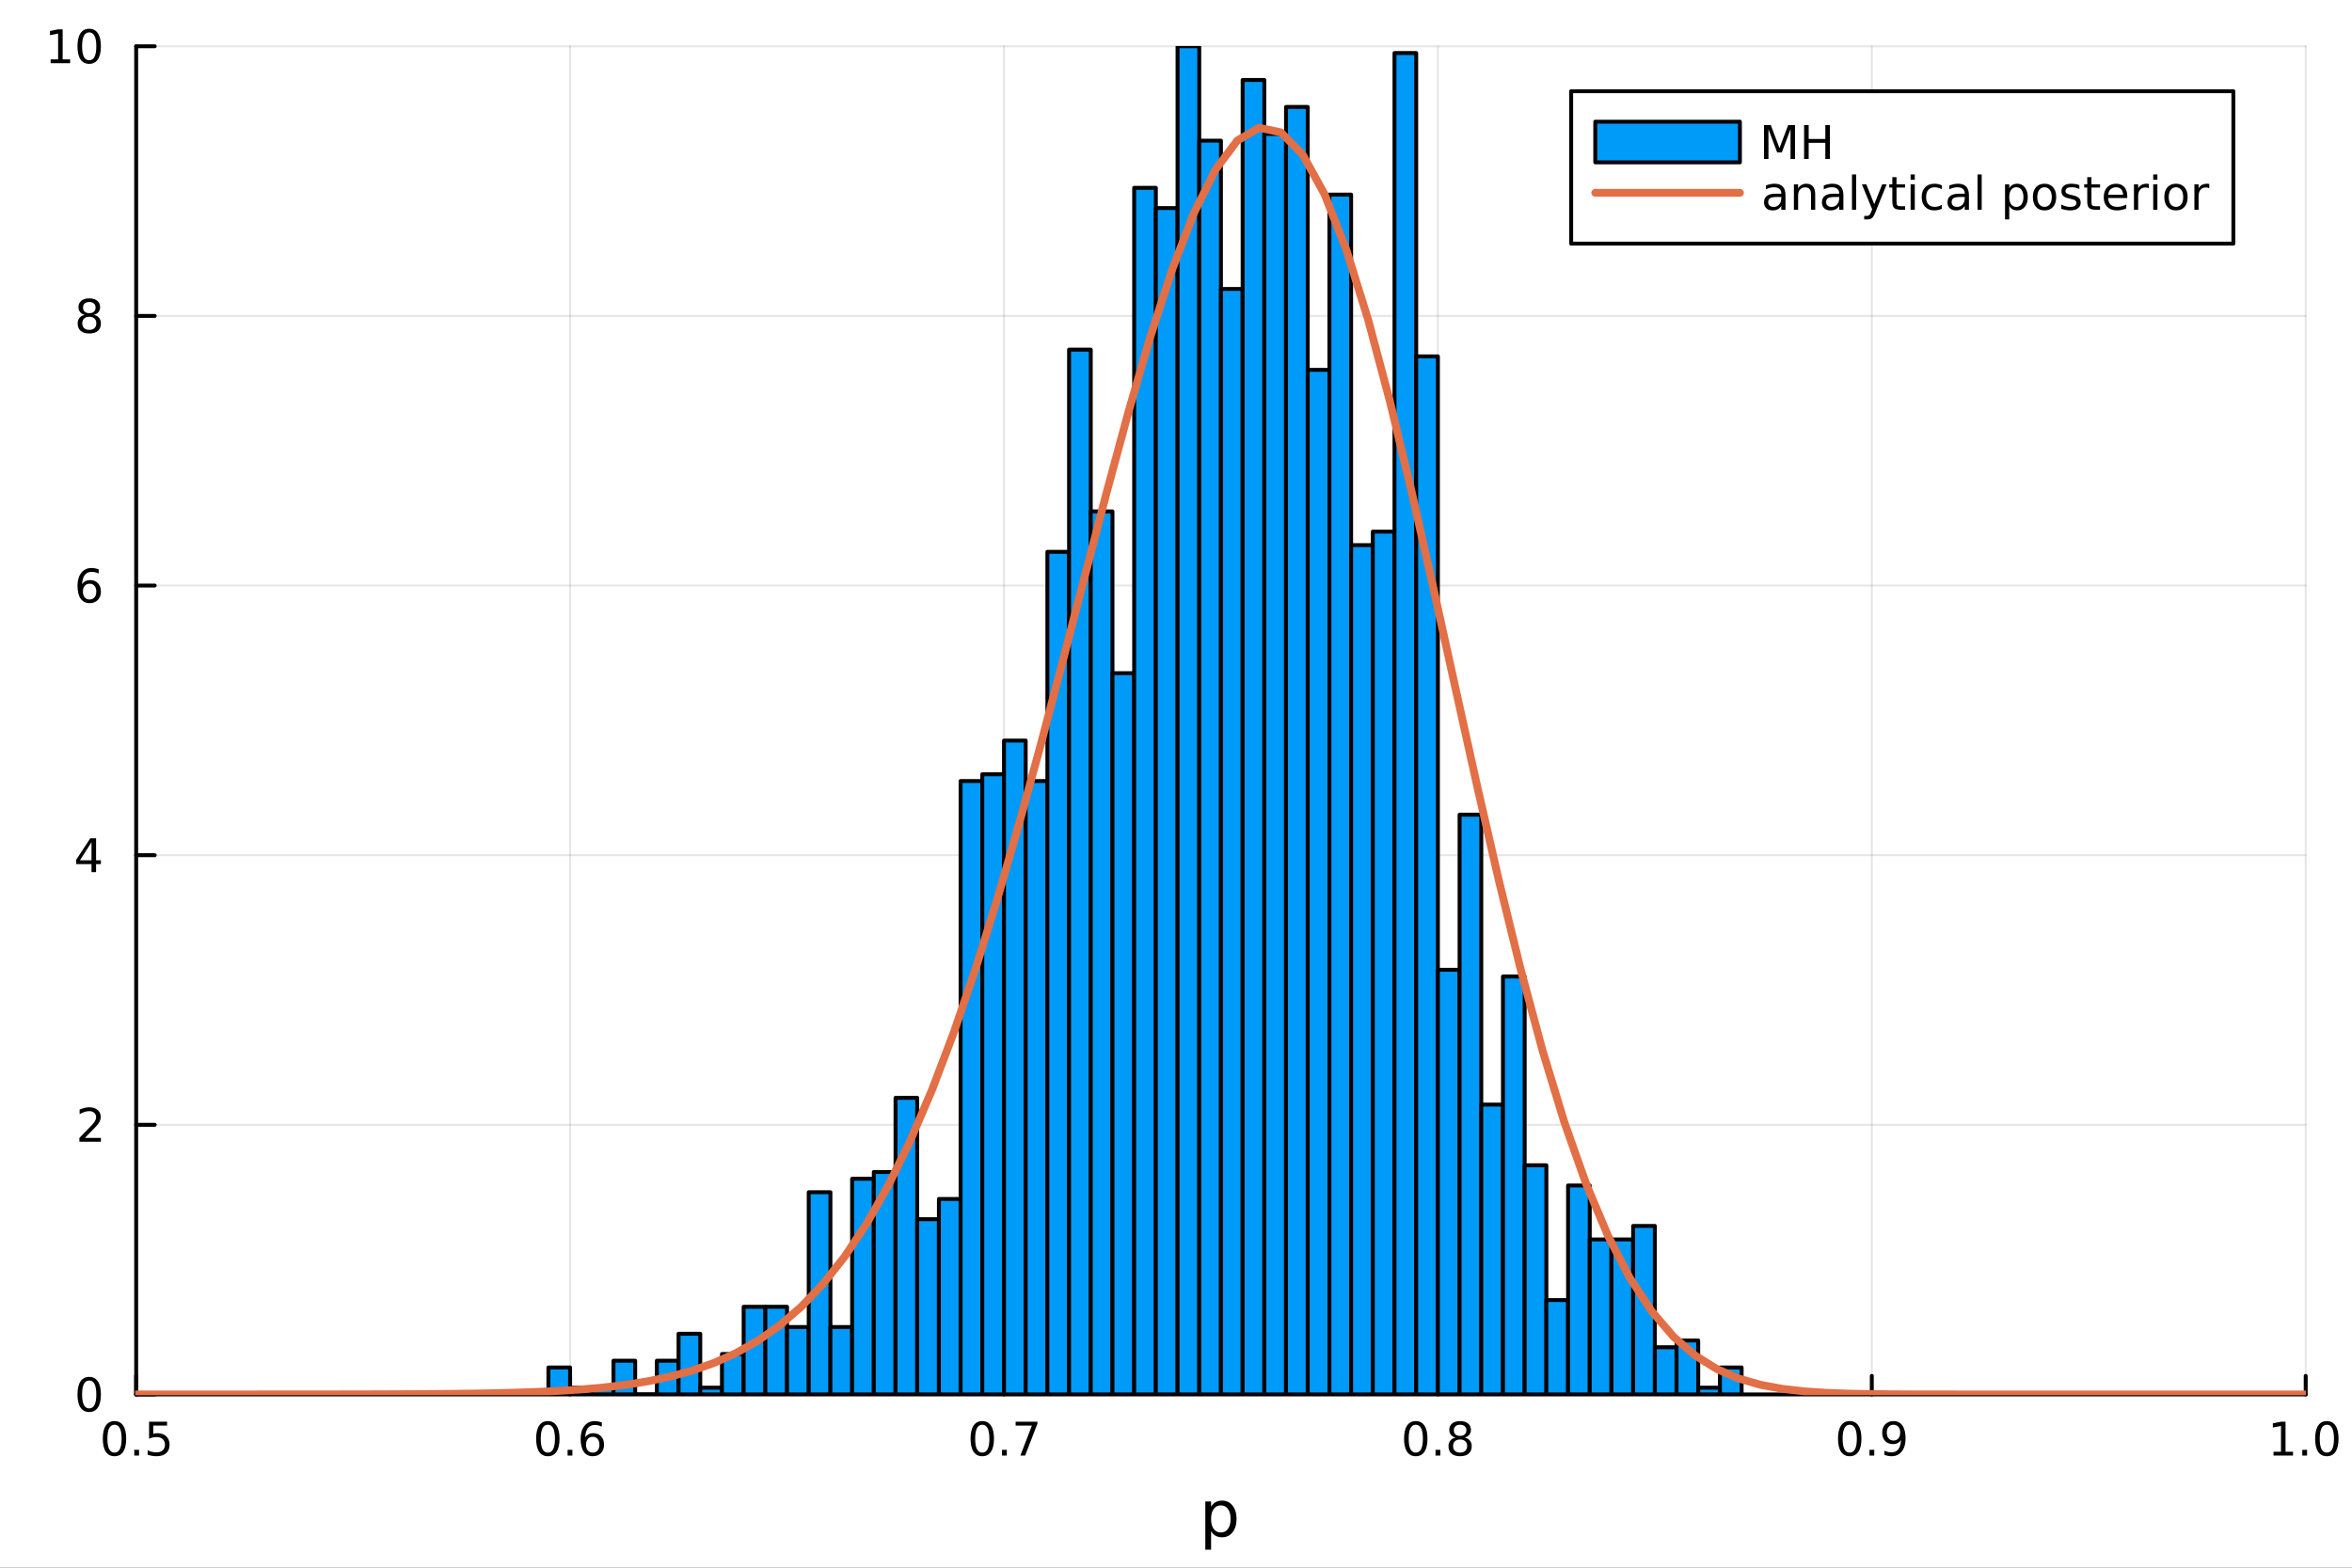 <?xml version="1.0" encoding="utf-8"?>
<svg xmlns="http://www.w3.org/2000/svg" xmlns:xlink="http://www.w3.org/1999/xlink" width="600" height="400" viewBox="0 0 2400 1600">
<rect x="0" y="0" width="2400" height="1600" fill="#333333" stroke="none"/>
<defs>
  <clipPath id="clip090">
    <rect x="0" y="0" width="2400" height="1600"/>
  </clipPath>
</defs>
<path clip-path="url(#clip090)" d="M0 1600 L2400 1600 L2400 0 L0 0  Z" fill="#ffffff" fill-rule="evenodd" fill-opacity="1"/>
<defs>
  <clipPath id="clip091">
    <rect x="480" y="0" width="1681" height="1600"/>
  </clipPath>
</defs>
<path clip-path="url(#clip090)" d="M138.959 1423.18 L2352.76 1423.18 L2352.76 47.244 L138.959 47.244  Z" fill="#ffffff" fill-rule="evenodd" fill-opacity="1"/>
<defs>
  <clipPath id="clip092">
    <rect x="138" y="47" width="2215" height="1377"/>
  </clipPath>
</defs>
<polyline clip-path="url(#clip092)" style="stroke:#000000; stroke-linecap:round; stroke-linejoin:round; stroke-width:2; stroke-opacity:0.1; fill:none" points="138.959,1423.18 138.959,47.244 "/>
<polyline clip-path="url(#clip092)" style="stroke:#000000; stroke-linecap:round; stroke-linejoin:round; stroke-width:2; stroke-opacity:0.1; fill:none" points="581.719,1423.18 581.719,47.244 "/>
<polyline clip-path="url(#clip092)" style="stroke:#000000; stroke-linecap:round; stroke-linejoin:round; stroke-width:2; stroke-opacity:0.1; fill:none" points="1024.48,1423.18 1024.48,47.244 "/>
<polyline clip-path="url(#clip092)" style="stroke:#000000; stroke-linecap:round; stroke-linejoin:round; stroke-width:2; stroke-opacity:0.1; fill:none" points="1467.24,1423.18 1467.24,47.244 "/>
<polyline clip-path="url(#clip092)" style="stroke:#000000; stroke-linecap:round; stroke-linejoin:round; stroke-width:2; stroke-opacity:0.1; fill:none" points="1910,1423.18 1910,47.244 "/>
<polyline clip-path="url(#clip092)" style="stroke:#000000; stroke-linecap:round; stroke-linejoin:round; stroke-width:2; stroke-opacity:0.1; fill:none" points="2352.76,1423.18 2352.76,47.244 "/>
<polyline clip-path="url(#clip092)" style="stroke:#000000; stroke-linecap:round; stroke-linejoin:round; stroke-width:2; stroke-opacity:0.1; fill:none" points="138.959,1423.18 2352.76,1423.18 "/>
<polyline clip-path="url(#clip092)" style="stroke:#000000; stroke-linecap:round; stroke-linejoin:round; stroke-width:2; stroke-opacity:0.1; fill:none" points="138.959,1147.99 2352.76,1147.99 "/>
<polyline clip-path="url(#clip092)" style="stroke:#000000; stroke-linecap:round; stroke-linejoin:round; stroke-width:2; stroke-opacity:0.1; fill:none" points="138.959,872.806 2352.76,872.806 "/>
<polyline clip-path="url(#clip092)" style="stroke:#000000; stroke-linecap:round; stroke-linejoin:round; stroke-width:2; stroke-opacity:0.1; fill:none" points="138.959,597.618 2352.76,597.618 "/>
<polyline clip-path="url(#clip092)" style="stroke:#000000; stroke-linecap:round; stroke-linejoin:round; stroke-width:2; stroke-opacity:0.1; fill:none" points="138.959,322.431 2352.76,322.431 "/>
<polyline clip-path="url(#clip092)" style="stroke:#000000; stroke-linecap:round; stroke-linejoin:round; stroke-width:2; stroke-opacity:0.1; fill:none" points="138.959,47.244 2352.76,47.244 "/>
<polyline clip-path="url(#clip090)" style="stroke:#000000; stroke-linecap:round; stroke-linejoin:round; stroke-width:4; stroke-opacity:1; fill:none" points="138.959,1423.18 2352.76,1423.18 "/>
<polyline clip-path="url(#clip090)" style="stroke:#000000; stroke-linecap:round; stroke-linejoin:round; stroke-width:4; stroke-opacity:1; fill:none" points="138.959,1423.18 138.959,1404.28 "/>
<polyline clip-path="url(#clip090)" style="stroke:#000000; stroke-linecap:round; stroke-linejoin:round; stroke-width:4; stroke-opacity:1; fill:none" points="581.719,1423.18 581.719,1404.28 "/>
<polyline clip-path="url(#clip090)" style="stroke:#000000; stroke-linecap:round; stroke-linejoin:round; stroke-width:4; stroke-opacity:1; fill:none" points="1024.48,1423.18 1024.48,1404.28 "/>
<polyline clip-path="url(#clip090)" style="stroke:#000000; stroke-linecap:round; stroke-linejoin:round; stroke-width:4; stroke-opacity:1; fill:none" points="1467.24,1423.18 1467.24,1404.28 "/>
<polyline clip-path="url(#clip090)" style="stroke:#000000; stroke-linecap:round; stroke-linejoin:round; stroke-width:4; stroke-opacity:1; fill:none" points="1910,1423.18 1910,1404.28 "/>
<polyline clip-path="url(#clip090)" style="stroke:#000000; stroke-linecap:round; stroke-linejoin:round; stroke-width:4; stroke-opacity:1; fill:none" points="2352.76,1423.18 2352.76,1404.28 "/>
<path clip-path="url(#clip090)" d="M116.842 1454.1 Q113.23 1454.1 111.402 1457.66 Q109.596 1461.2 109.596 1468.33 Q109.596 1475.44 111.402 1479.01 Q113.23 1482.55 116.842 1482.55 Q120.476 1482.55 122.281 1479.01 Q124.11 1475.44 124.11 1468.33 Q124.11 1461.2 122.281 1457.66 Q120.476 1454.1 116.842 1454.1 M116.842 1450.39 Q122.652 1450.39 125.707 1455 Q128.786 1459.58 128.786 1468.33 Q128.786 1477.06 125.707 1481.67 Q122.652 1486.25 116.842 1486.25 Q111.031 1486.25 107.953 1481.67 Q104.897 1477.06 104.897 1468.33 Q104.897 1459.58 107.953 1455 Q111.031 1450.39 116.842 1450.39 Z" fill="#000000" fill-rule="nonzero" fill-opacity="1" /><path clip-path="url(#clip090)" d="M137.003 1479.7 L141.888 1479.7 L141.888 1485.58 L137.003 1485.58 L137.003 1479.7 Z" fill="#000000" fill-rule="nonzero" fill-opacity="1" /><path clip-path="url(#clip090)" d="M152.119 1451.02 L170.475 1451.02 L170.475 1454.96 L156.401 1454.96 L156.401 1463.43 Q157.42 1463.08 158.439 1462.92 Q159.457 1462.73 160.476 1462.73 Q166.263 1462.73 169.642 1465.9 Q173.022 1469.08 173.022 1474.49 Q173.022 1480.07 169.55 1483.17 Q166.077 1486.25 159.758 1486.25 Q157.582 1486.25 155.314 1485.88 Q153.068 1485.51 150.661 1484.77 L150.661 1480.07 Q152.744 1481.2 154.966 1481.76 Q157.189 1482.32 159.665 1482.32 Q163.67 1482.32 166.008 1480.21 Q168.346 1478.1 168.346 1474.49 Q168.346 1470.88 166.008 1468.77 Q163.67 1466.67 159.665 1466.67 Q157.79 1466.67 155.915 1467.08 Q154.064 1467.5 152.119 1468.38 L152.119 1451.02 Z" fill="#000000" fill-rule="nonzero" fill-opacity="1" /><path clip-path="url(#clip090)" d="M559.022 1454.1 Q555.411 1454.1 553.582 1457.66 Q551.777 1461.2 551.777 1468.33 Q551.777 1475.44 553.582 1479.01 Q555.411 1482.55 559.022 1482.55 Q562.656 1482.55 564.462 1479.01 Q566.291 1475.44 566.291 1468.33 Q566.291 1461.2 564.462 1457.66 Q562.656 1454.1 559.022 1454.1 M559.022 1450.39 Q564.832 1450.39 567.888 1455 Q570.966 1459.58 570.966 1468.33 Q570.966 1477.06 567.888 1481.67 Q564.832 1486.25 559.022 1486.25 Q553.212 1486.25 550.133 1481.67 Q547.078 1477.06 547.078 1468.33 Q547.078 1459.58 550.133 1455 Q553.212 1450.39 559.022 1450.39 Z" fill="#000000" fill-rule="nonzero" fill-opacity="1" /><path clip-path="url(#clip090)" d="M579.184 1479.7 L584.068 1479.7 L584.068 1485.58 L579.184 1485.58 L579.184 1479.7 Z" fill="#000000" fill-rule="nonzero" fill-opacity="1" /><path clip-path="url(#clip090)" d="M604.832 1466.44 Q601.684 1466.44 599.832 1468.59 Q598.003 1470.74 598.003 1474.49 Q598.003 1478.22 599.832 1480.39 Q601.684 1482.55 604.832 1482.55 Q607.98 1482.55 609.809 1480.39 Q611.661 1478.22 611.661 1474.49 Q611.661 1470.74 609.809 1468.59 Q607.98 1466.44 604.832 1466.44 M614.114 1451.78 L614.114 1456.04 Q612.355 1455.21 610.55 1454.77 Q608.767 1454.33 607.008 1454.33 Q602.378 1454.33 599.925 1457.45 Q597.494 1460.58 597.147 1466.9 Q598.513 1464.89 600.573 1463.82 Q602.633 1462.73 605.11 1462.73 Q610.318 1462.73 613.327 1465.9 Q616.36 1469.05 616.36 1474.49 Q616.36 1479.82 613.212 1483.03 Q610.063 1486.25 604.832 1486.25 Q598.837 1486.25 595.665 1481.67 Q592.494 1477.06 592.494 1468.33 Q592.494 1460.14 596.383 1455.28 Q600.272 1450.39 606.823 1450.39 Q608.582 1450.39 610.364 1450.74 Q612.17 1451.09 614.114 1451.78 Z" fill="#000000" fill-rule="nonzero" fill-opacity="1" /><path clip-path="url(#clip090)" d="M1002.31 1454.1 Q998.703 1454.1 996.874 1457.66 Q995.068 1461.2 995.068 1468.33 Q995.068 1475.44 996.874 1479.01 Q998.703 1482.55 1002.31 1482.55 Q1005.95 1482.55 1007.75 1479.01 Q1009.58 1475.44 1009.58 1468.33 Q1009.58 1461.2 1007.75 1457.66 Q1005.95 1454.1 1002.31 1454.1 M1002.31 1450.39 Q1008.12 1450.39 1011.18 1455 Q1014.26 1459.58 1014.26 1468.33 Q1014.26 1477.06 1011.18 1481.67 Q1008.12 1486.25 1002.31 1486.25 Q996.504 1486.25 993.425 1481.67 Q990.369 1477.06 990.369 1468.33 Q990.369 1459.58 993.425 1455 Q996.504 1450.39 1002.31 1450.39 Z" fill="#000000" fill-rule="nonzero" fill-opacity="1" /><path clip-path="url(#clip090)" d="M1022.48 1479.7 L1027.36 1479.7 L1027.36 1485.58 L1022.48 1485.58 L1022.48 1479.7 Z" fill="#000000" fill-rule="nonzero" fill-opacity="1" /><path clip-path="url(#clip090)" d="M1036.36 1451.02 L1058.59 1451.02 L1058.59 1453.01 L1046.04 1485.58 L1041.16 1485.58 L1052.96 1454.96 L1036.36 1454.96 L1036.36 1451.02 Z" fill="#000000" fill-rule="nonzero" fill-opacity="1" /><path clip-path="url(#clip090)" d="M1444.67 1454.1 Q1441.06 1454.1 1439.23 1457.66 Q1437.42 1461.2 1437.42 1468.33 Q1437.42 1475.44 1439.23 1479.01 Q1441.06 1482.55 1444.67 1482.55 Q1448.3 1482.55 1450.11 1479.01 Q1451.94 1475.44 1451.94 1468.33 Q1451.94 1461.2 1450.11 1457.66 Q1448.3 1454.1 1444.67 1454.1 M1444.67 1450.39 Q1450.48 1450.39 1453.53 1455 Q1456.61 1459.58 1456.61 1468.33 Q1456.61 1477.06 1453.53 1481.67 Q1450.48 1486.25 1444.67 1486.25 Q1438.86 1486.25 1435.78 1481.67 Q1432.72 1477.06 1432.72 1468.33 Q1432.72 1459.58 1435.78 1455 Q1438.86 1450.39 1444.67 1450.39 Z" fill="#000000" fill-rule="nonzero" fill-opacity="1" /><path clip-path="url(#clip090)" d="M1464.83 1479.7 L1469.71 1479.7 L1469.71 1485.58 L1464.83 1485.58 L1464.83 1479.7 Z" fill="#000000" fill-rule="nonzero" fill-opacity="1" /><path clip-path="url(#clip090)" d="M1489.9 1469.17 Q1486.57 1469.17 1484.64 1470.95 Q1482.75 1472.73 1482.75 1475.86 Q1482.75 1478.98 1484.64 1480.77 Q1486.57 1482.55 1489.9 1482.55 Q1493.23 1482.55 1495.15 1480.77 Q1497.08 1478.96 1497.08 1475.86 Q1497.08 1472.73 1495.15 1470.95 Q1493.26 1469.17 1489.9 1469.17 M1485.22 1467.18 Q1482.21 1466.44 1480.52 1464.38 Q1478.86 1462.32 1478.86 1459.35 Q1478.86 1455.21 1481.8 1452.8 Q1484.76 1450.39 1489.9 1450.39 Q1495.06 1450.39 1498 1452.8 Q1500.94 1455.21 1500.94 1459.35 Q1500.94 1462.32 1499.25 1464.38 Q1497.58 1466.44 1494.6 1467.18 Q1497.98 1467.96 1499.85 1470.26 Q1501.75 1472.55 1501.75 1475.86 Q1501.75 1480.88 1498.67 1483.57 Q1495.62 1486.25 1489.9 1486.25 Q1484.18 1486.25 1481.1 1483.57 Q1478.05 1480.88 1478.05 1475.86 Q1478.05 1472.55 1479.95 1470.26 Q1481.84 1467.96 1485.22 1467.18 M1483.51 1459.79 Q1483.51 1462.48 1485.18 1463.98 Q1486.87 1465.49 1489.9 1465.49 Q1492.91 1465.49 1494.6 1463.98 Q1496.31 1462.48 1496.31 1459.79 Q1496.31 1457.11 1494.6 1455.6 Q1492.91 1454.1 1489.9 1454.1 Q1486.87 1454.1 1485.18 1455.6 Q1483.51 1457.11 1483.51 1459.79 Z" fill="#000000" fill-rule="nonzero" fill-opacity="1" /><path clip-path="url(#clip090)" d="M1887.47 1454.1 Q1883.86 1454.1 1882.03 1457.66 Q1880.23 1461.2 1880.23 1468.33 Q1880.23 1475.44 1882.03 1479.01 Q1883.86 1482.55 1887.47 1482.55 Q1891.11 1482.55 1892.91 1479.01 Q1894.74 1475.44 1894.74 1468.33 Q1894.74 1461.2 1892.91 1457.66 Q1891.11 1454.1 1887.47 1454.1 M1887.47 1450.39 Q1893.28 1450.39 1896.34 1455 Q1899.42 1459.58 1899.42 1468.33 Q1899.42 1477.06 1896.34 1481.67 Q1893.28 1486.25 1887.47 1486.25 Q1881.66 1486.25 1878.58 1481.67 Q1875.53 1477.06 1875.53 1468.33 Q1875.53 1459.58 1878.58 1455 Q1881.66 1450.39 1887.47 1450.39 Z" fill="#000000" fill-rule="nonzero" fill-opacity="1" /><path clip-path="url(#clip090)" d="M1907.64 1479.7 L1912.52 1479.7 L1912.52 1485.58 L1907.64 1485.58 L1907.64 1479.7 Z" fill="#000000" fill-rule="nonzero" fill-opacity="1" /><path clip-path="url(#clip090)" d="M1922.84 1484.86 L1922.84 1480.6 Q1924.6 1481.44 1926.41 1481.88 Q1928.21 1482.32 1929.95 1482.32 Q1934.58 1482.32 1937.01 1479.21 Q1939.46 1476.09 1939.81 1469.75 Q1938.47 1471.74 1936.41 1472.8 Q1934.35 1473.87 1931.85 1473.87 Q1926.66 1473.87 1923.63 1470.74 Q1920.62 1467.59 1920.62 1462.15 Q1920.62 1456.83 1923.77 1453.61 Q1926.92 1450.39 1932.15 1450.39 Q1938.14 1450.39 1941.29 1455 Q1944.46 1459.58 1944.46 1468.33 Q1944.46 1476.51 1940.58 1481.39 Q1936.71 1486.25 1930.16 1486.25 Q1928.4 1486.25 1926.59 1485.9 Q1924.79 1485.56 1922.84 1484.86 M1932.15 1470.21 Q1935.3 1470.21 1937.13 1468.06 Q1938.98 1465.9 1938.98 1462.15 Q1938.98 1458.43 1937.13 1456.27 Q1935.3 1454.1 1932.15 1454.1 Q1929 1454.1 1927.15 1456.27 Q1925.32 1458.43 1925.32 1462.15 Q1925.32 1465.9 1927.15 1468.06 Q1929 1470.21 1932.15 1470.21 Z" fill="#000000" fill-rule="nonzero" fill-opacity="1" /><path clip-path="url(#clip090)" d="M2319.91 1481.64 L2327.55 1481.64 L2327.55 1455.28 L2319.24 1456.95 L2319.24 1452.69 L2327.5 1451.02 L2332.18 1451.02 L2332.18 1481.64 L2339.82 1481.64 L2339.82 1485.58 L2319.91 1485.58 L2319.91 1481.64 Z" fill="#000000" fill-rule="nonzero" fill-opacity="1" /><path clip-path="url(#clip090)" d="M2349.26 1479.7 L2354.14 1479.7 L2354.14 1485.58 L2349.26 1485.58 L2349.26 1479.7 Z" fill="#000000" fill-rule="nonzero" fill-opacity="1" /><path clip-path="url(#clip090)" d="M2374.33 1454.1 Q2370.72 1454.1 2368.89 1457.66 Q2367.08 1461.2 2367.08 1468.33 Q2367.08 1475.44 2368.89 1479.01 Q2370.72 1482.55 2374.33 1482.55 Q2377.96 1482.55 2379.77 1479.01 Q2381.6 1475.44 2381.6 1468.33 Q2381.6 1461.2 2379.77 1457.66 Q2377.96 1454.1 2374.33 1454.1 M2374.33 1450.39 Q2380.14 1450.39 2383.2 1455 Q2386.27 1459.58 2386.27 1468.33 Q2386.27 1477.06 2383.2 1481.67 Q2380.14 1486.25 2374.33 1486.25 Q2368.52 1486.25 2365.44 1481.67 Q2362.39 1477.06 2362.39 1468.33 Q2362.39 1459.58 2365.44 1455 Q2368.52 1450.39 2374.33 1450.39 Z" fill="#000000" fill-rule="nonzero" fill-opacity="1" /><path clip-path="url(#clip090)" d="M1235.8 1562.7 L1235.8 1581.6 L1229.91 1581.6 L1229.91 1532.4 L1235.8 1532.4 L1235.8 1537.81 Q1237.65 1534.62 1240.45 1533.1 Q1243.28 1531.54 1247.19 1531.54 Q1253.69 1531.54 1257.73 1536.69 Q1261.8 1541.85 1261.8 1550.25 Q1261.8 1558.65 1257.73 1563.81 Q1253.69 1568.97 1247.19 1568.97 Q1243.28 1568.97 1240.45 1567.44 Q1237.65 1565.88 1235.8 1562.7 M1255.72 1550.25 Q1255.72 1543.79 1253.05 1540.13 Q1250.41 1536.44 1245.76 1536.44 Q1241.12 1536.44 1238.44 1540.13 Q1235.8 1543.79 1235.8 1550.25 Q1235.8 1556.71 1238.44 1560.4 Q1241.12 1564.07 1245.76 1564.07 Q1250.41 1564.07 1253.05 1560.4 Q1255.72 1556.71 1255.72 1550.25 Z" fill="#000000" fill-rule="nonzero" fill-opacity="1" /><polyline clip-path="url(#clip090)" style="stroke:#000000; stroke-linecap:round; stroke-linejoin:round; stroke-width:4; stroke-opacity:1; fill:none" points="138.959,1423.18 138.959,47.244 "/>
<polyline clip-path="url(#clip090)" style="stroke:#000000; stroke-linecap:round; stroke-linejoin:round; stroke-width:4; stroke-opacity:1; fill:none" points="138.959,1423.18 157.857,1423.18 "/>
<polyline clip-path="url(#clip090)" style="stroke:#000000; stroke-linecap:round; stroke-linejoin:round; stroke-width:4; stroke-opacity:1; fill:none" points="138.959,1147.99 157.857,1147.99 "/>
<polyline clip-path="url(#clip090)" style="stroke:#000000; stroke-linecap:round; stroke-linejoin:round; stroke-width:4; stroke-opacity:1; fill:none" points="138.959,872.806 157.857,872.806 "/>
<polyline clip-path="url(#clip090)" style="stroke:#000000; stroke-linecap:round; stroke-linejoin:round; stroke-width:4; stroke-opacity:1; fill:none" points="138.959,597.618 157.857,597.618 "/>
<polyline clip-path="url(#clip090)" style="stroke:#000000; stroke-linecap:round; stroke-linejoin:round; stroke-width:4; stroke-opacity:1; fill:none" points="138.959,322.431 157.857,322.431 "/>
<polyline clip-path="url(#clip090)" style="stroke:#000000; stroke-linecap:round; stroke-linejoin:round; stroke-width:4; stroke-opacity:1; fill:none" points="138.959,47.244 157.857,47.244 "/>
<path clip-path="url(#clip090)" d="M91.015 1408.98 Q87.404 1408.98 85.575 1412.54 Q83.77 1416.08 83.77 1423.21 Q83.77 1430.32 85.575 1433.89 Q87.404 1437.43 91.015 1437.43 Q94.649 1437.43 96.455 1433.89 Q98.284 1430.32 98.284 1423.21 Q98.284 1416.08 96.455 1412.54 Q94.649 1408.98 91.015 1408.98 M91.015 1405.27 Q96.825 1405.27 99.881 1409.88 Q102.959 1414.46 102.959 1423.21 Q102.959 1431.94 99.881 1436.55 Q96.825 1441.13 91.015 1441.13 Q85.205 1441.13 82.126 1436.55 Q79.071 1431.94 79.071 1423.21 Q79.071 1414.46 82.126 1409.88 Q85.205 1405.27 91.015 1405.27 Z" fill="#000000" fill-rule="nonzero" fill-opacity="1" /><path clip-path="url(#clip090)" d="M86.64 1161.34 L102.959 1161.34 L102.959 1165.27 L81.015 1165.27 L81.015 1161.34 Q83.677 1158.58 88.26 1153.95 Q92.867 1149.3 94.047 1147.96 Q96.293 1145.43 97.172 1143.7 Q98.075 1141.94 98.075 1140.25 Q98.075 1137.5 96.131 1135.76 Q94.21 1134.02 91.108 1134.02 Q88.909 1134.02 86.455 1134.79 Q84.024 1135.55 81.247 1137.1 L81.247 1132.38 Q84.071 1131.25 86.524 1130.67 Q88.978 1130.09 91.015 1130.09 Q96.385 1130.09 99.58 1132.77 Q102.774 1135.46 102.774 1139.95 Q102.774 1142.08 101.964 1144 Q101.177 1145.9 99.071 1148.49 Q98.492 1149.16 95.39 1152.38 Q92.288 1155.57 86.64 1161.34 Z" fill="#000000" fill-rule="nonzero" fill-opacity="1" /><path clip-path="url(#clip090)" d="M93.376 859.6 L81.571 878.049 L93.376 878.049 L93.376 859.6 M92.149 855.526 L98.029 855.526 L98.029 878.049 L102.959 878.049 L102.959 881.937 L98.029 881.937 L98.029 890.086 L93.376 890.086 L93.376 881.937 L77.774 881.937 L77.774 877.424 L92.149 855.526 Z" fill="#000000" fill-rule="nonzero" fill-opacity="1" /><path clip-path="url(#clip090)" d="M91.432 595.755 Q88.284 595.755 86.432 597.908 Q84.603 600.061 84.603 603.81 Q84.603 607.537 86.432 609.713 Q88.284 611.866 91.432 611.866 Q94.58 611.866 96.409 609.713 Q98.26 607.537 98.26 603.81 Q98.26 600.061 96.409 597.908 Q94.58 595.755 91.432 595.755 M100.714 581.102 L100.714 585.362 Q98.955 584.528 97.149 584.088 Q95.367 583.649 93.608 583.649 Q88.978 583.649 86.524 586.774 Q84.094 589.899 83.747 596.218 Q85.112 594.204 87.172 593.139 Q89.233 592.051 91.71 592.051 Q96.918 592.051 99.927 595.223 Q102.959 598.371 102.959 603.81 Q102.959 609.135 99.811 612.352 Q96.663 615.57 91.432 615.57 Q85.436 615.57 82.265 610.986 Q79.094 606.38 79.094 597.653 Q79.094 589.459 82.983 584.598 Q86.872 579.713 93.422 579.713 Q95.182 579.713 96.964 580.061 Q98.77 580.408 100.714 581.102 Z" fill="#000000" fill-rule="nonzero" fill-opacity="1" /><path clip-path="url(#clip090)" d="M91.108 323.299 Q87.774 323.299 85.853 325.082 Q83.955 326.864 83.955 329.989 Q83.955 333.114 85.853 334.896 Q87.774 336.679 91.108 336.679 Q94.441 336.679 96.362 334.896 Q98.284 333.091 98.284 329.989 Q98.284 326.864 96.362 325.082 Q94.464 323.299 91.108 323.299 M86.432 321.309 Q83.422 320.568 81.733 318.508 Q80.066 316.447 80.066 313.485 Q80.066 309.341 83.006 306.934 Q85.969 304.526 91.108 304.526 Q96.27 304.526 99.21 306.934 Q102.149 309.341 102.149 313.485 Q102.149 316.447 100.459 318.508 Q98.793 320.568 95.807 321.309 Q99.186 322.096 101.061 324.387 Q102.959 326.679 102.959 329.989 Q102.959 335.012 99.881 337.697 Q96.825 340.383 91.108 340.383 Q85.39 340.383 82.311 337.697 Q79.256 335.012 79.256 329.989 Q79.256 326.679 81.154 324.387 Q83.052 322.096 86.432 321.309 M84.719 313.924 Q84.719 316.61 86.385 318.114 Q88.075 319.619 91.108 319.619 Q94.117 319.619 95.807 318.114 Q97.52 316.61 97.52 313.924 Q97.52 311.239 95.807 309.735 Q94.117 308.23 91.108 308.23 Q88.075 308.23 86.385 309.735 Q84.719 311.239 84.719 313.924 Z" fill="#000000" fill-rule="nonzero" fill-opacity="1" /><path clip-path="url(#clip090)" d="M51.663 60.589 L59.302 60.589 L59.302 34.223 L50.992 35.89 L50.992 31.631 L59.256 29.964 L63.932 29.964 L63.932 60.589 L71.571 60.589 L71.571 64.524 L51.663 64.524 L51.663 60.589 Z" fill="#000000" fill-rule="nonzero" fill-opacity="1" /><path clip-path="url(#clip090)" d="M91.015 33.043 Q87.404 33.043 85.575 36.608 Q83.77 40.149 83.77 47.279 Q83.77 54.385 85.575 57.95 Q87.404 61.492 91.015 61.492 Q94.649 61.492 96.455 57.95 Q98.284 54.385 98.284 47.279 Q98.284 40.149 96.455 36.608 Q94.649 33.043 91.015 33.043 M91.015 29.339 Q96.825 29.339 99.881 33.946 Q102.959 38.529 102.959 47.279 Q102.959 56.006 99.881 60.612 Q96.825 65.195 91.015 65.195 Q85.205 65.195 82.126 60.612 Q79.071 56.006 79.071 47.279 Q79.071 38.529 82.126 33.946 Q85.205 29.339 91.015 29.339 Z" fill="#000000" fill-rule="nonzero" fill-opacity="1" /><path clip-path="url(#clip092)" d="M559.581 1395.66 L559.581 1423.18 L581.719 1423.18 L581.719 1395.66 L559.581 1395.66 L559.581 1395.66  Z" fill="#009af9" fill-rule="evenodd" fill-opacity="1"/>
<polyline clip-path="url(#clip092)" style="stroke:#000000; stroke-linecap:round; stroke-linejoin:round; stroke-width:4; stroke-opacity:1; fill:none" points="559.581,1395.66 559.581,1423.18 581.719,1423.18 581.719,1395.66 559.581,1395.66 "/>
<path clip-path="url(#clip092)" d="M581.719 1416.3 L581.719 1423.18 L603.857 1423.18 L603.857 1416.3 L581.719 1416.3 L581.719 1416.3  Z" fill="#009af9" fill-rule="evenodd" fill-opacity="1"/>
<polyline clip-path="url(#clip092)" style="stroke:#000000; stroke-linecap:round; stroke-linejoin:round; stroke-width:4; stroke-opacity:1; fill:none" points="581.719,1416.3 581.719,1423.18 603.857,1423.18 603.857,1416.3 581.719,1416.3 "/>
<path clip-path="url(#clip092)" d="M603.857 1416.3 L603.857 1423.18 L625.995 1423.18 L625.995 1416.3 L603.857 1416.3 L603.857 1416.3  Z" fill="#009af9" fill-rule="evenodd" fill-opacity="1"/>
<polyline clip-path="url(#clip092)" style="stroke:#000000; stroke-linecap:round; stroke-linejoin:round; stroke-width:4; stroke-opacity:1; fill:none" points="603.857,1416.3 603.857,1423.18 625.995,1423.18 625.995,1416.3 603.857,1416.3 "/>
<path clip-path="url(#clip092)" d="M625.995 1388.78 L625.995 1423.18 L648.133 1423.18 L648.133 1388.78 L625.995 1388.78 L625.995 1388.78  Z" fill="#009af9" fill-rule="evenodd" fill-opacity="1"/>
<polyline clip-path="url(#clip092)" style="stroke:#000000; stroke-linecap:round; stroke-linejoin:round; stroke-width:4; stroke-opacity:1; fill:none" points="625.995,1388.78 625.995,1423.18 648.133,1423.18 648.133,1388.78 625.995,1388.78 "/>
<path clip-path="url(#clip092)" d="M648.133 1423.18 L648.133 1423.18 L670.271 1423.18 L670.271 1423.18 L648.133 1423.18 L648.133 1423.18  Z" fill="#009af9" fill-rule="evenodd" fill-opacity="1"/>
<polyline clip-path="url(#clip092)" style="stroke:#000000; stroke-linecap:round; stroke-linejoin:round; stroke-width:4; stroke-opacity:1; fill:none" points="648.133,1423.18 648.133,1423.18 670.271,1423.18 648.133,1423.18 "/>
<path clip-path="url(#clip092)" d="M670.271 1388.78 L670.271 1423.18 L692.409 1423.18 L692.409 1388.78 L670.271 1388.78 L670.271 1388.78  Z" fill="#009af9" fill-rule="evenodd" fill-opacity="1"/>
<polyline clip-path="url(#clip092)" style="stroke:#000000; stroke-linecap:round; stroke-linejoin:round; stroke-width:4; stroke-opacity:1; fill:none" points="670.271,1388.78 670.271,1423.18 692.409,1423.18 692.409,1388.78 670.271,1388.78 "/>
<path clip-path="url(#clip092)" d="M692.409 1361.26 L692.409 1423.18 L714.547 1423.18 L714.547 1361.26 L692.409 1361.26 L692.409 1361.26  Z" fill="#009af9" fill-rule="evenodd" fill-opacity="1"/>
<polyline clip-path="url(#clip092)" style="stroke:#000000; stroke-linecap:round; stroke-linejoin:round; stroke-width:4; stroke-opacity:1; fill:none" points="692.409,1361.26 692.409,1423.18 714.547,1423.18 714.547,1361.26 692.409,1361.26 "/>
<path clip-path="url(#clip092)" d="M714.547 1416.3 L714.547 1423.18 L736.684 1423.18 L736.684 1416.3 L714.547 1416.3 L714.547 1416.3  Z" fill="#009af9" fill-rule="evenodd" fill-opacity="1"/>
<polyline clip-path="url(#clip092)" style="stroke:#000000; stroke-linecap:round; stroke-linejoin:round; stroke-width:4; stroke-opacity:1; fill:none" points="714.547,1416.3 714.547,1423.18 736.684,1423.18 736.684,1416.3 714.547,1416.3 "/>
<path clip-path="url(#clip092)" d="M736.684 1381.9 L736.684 1423.18 L758.822 1423.18 L758.822 1381.9 L736.684 1381.9 L736.684 1381.9  Z" fill="#009af9" fill-rule="evenodd" fill-opacity="1"/>
<polyline clip-path="url(#clip092)" style="stroke:#000000; stroke-linecap:round; stroke-linejoin:round; stroke-width:4; stroke-opacity:1; fill:none" points="736.684,1381.9 736.684,1423.18 758.822,1423.18 758.822,1381.9 736.684,1381.9 "/>
<path clip-path="url(#clip092)" d="M758.822 1333.74 L758.822 1423.18 L780.96 1423.18 L780.96 1333.74 L758.822 1333.74 L758.822 1333.74  Z" fill="#009af9" fill-rule="evenodd" fill-opacity="1"/>
<polyline clip-path="url(#clip092)" style="stroke:#000000; stroke-linecap:round; stroke-linejoin:round; stroke-width:4; stroke-opacity:1; fill:none" points="758.822,1333.74 758.822,1423.18 780.96,1423.18 780.96,1333.74 758.822,1333.74 "/>
<path clip-path="url(#clip092)" d="M780.96 1333.74 L780.96 1423.18 L803.098 1423.18 L803.098 1333.74 L780.96 1333.74 L780.96 1333.74  Z" fill="#009af9" fill-rule="evenodd" fill-opacity="1"/>
<polyline clip-path="url(#clip092)" style="stroke:#000000; stroke-linecap:round; stroke-linejoin:round; stroke-width:4; stroke-opacity:1; fill:none" points="780.96,1333.74 780.96,1423.18 803.098,1423.18 803.098,1333.74 780.96,1333.74 "/>
<path clip-path="url(#clip092)" d="M803.098 1354.38 L803.098 1423.18 L825.236 1423.18 L825.236 1354.38 L803.098 1354.38 L803.098 1354.38  Z" fill="#009af9" fill-rule="evenodd" fill-opacity="1"/>
<polyline clip-path="url(#clip092)" style="stroke:#000000; stroke-linecap:round; stroke-linejoin:round; stroke-width:4; stroke-opacity:1; fill:none" points="803.098,1354.38 803.098,1423.18 825.236,1423.18 825.236,1354.38 803.098,1354.38 "/>
<path clip-path="url(#clip092)" d="M825.236 1216.79 L825.236 1423.18 L847.374 1423.18 L847.374 1216.79 L825.236 1216.79 L825.236 1216.79  Z" fill="#009af9" fill-rule="evenodd" fill-opacity="1"/>
<polyline clip-path="url(#clip092)" style="stroke:#000000; stroke-linecap:round; stroke-linejoin:round; stroke-width:4; stroke-opacity:1; fill:none" points="825.236,1216.79 825.236,1423.18 847.374,1423.18 847.374,1216.79 825.236,1216.79 "/>
<path clip-path="url(#clip092)" d="M847.374 1354.38 L847.374 1423.18 L869.512 1423.18 L869.512 1354.38 L847.374 1354.38 L847.374 1354.38  Z" fill="#009af9" fill-rule="evenodd" fill-opacity="1"/>
<polyline clip-path="url(#clip092)" style="stroke:#000000; stroke-linecap:round; stroke-linejoin:round; stroke-width:4; stroke-opacity:1; fill:none" points="847.374,1354.38 847.374,1423.18 869.512,1423.18 869.512,1354.38 847.374,1354.38 "/>
<path clip-path="url(#clip092)" d="M869.512 1203.03 L869.512 1423.18 L891.65 1423.18 L891.65 1203.03 L869.512 1203.03 L869.512 1203.03  Z" fill="#009af9" fill-rule="evenodd" fill-opacity="1"/>
<polyline clip-path="url(#clip092)" style="stroke:#000000; stroke-linecap:round; stroke-linejoin:round; stroke-width:4; stroke-opacity:1; fill:none" points="869.512,1203.03 869.512,1423.18 891.65,1423.18 891.65,1203.03 869.512,1203.03 "/>
<path clip-path="url(#clip092)" d="M891.65 1196.15 L891.65 1423.18 L913.788 1423.18 L913.788 1196.15 L891.65 1196.15 L891.65 1196.15  Z" fill="#009af9" fill-rule="evenodd" fill-opacity="1"/>
<polyline clip-path="url(#clip092)" style="stroke:#000000; stroke-linecap:round; stroke-linejoin:round; stroke-width:4; stroke-opacity:1; fill:none" points="891.65,1196.15 891.65,1423.18 913.788,1423.18 913.788,1196.15 891.65,1196.15 "/>
<path clip-path="url(#clip092)" d="M913.788 1120.47 L913.788 1423.18 L935.926 1423.18 L935.926 1120.47 L913.788 1120.47 L913.788 1120.47  Z" fill="#009af9" fill-rule="evenodd" fill-opacity="1"/>
<polyline clip-path="url(#clip092)" style="stroke:#000000; stroke-linecap:round; stroke-linejoin:round; stroke-width:4; stroke-opacity:1; fill:none" points="913.788,1120.47 913.788,1423.18 935.926,1423.18 935.926,1120.47 913.788,1120.47 "/>
<path clip-path="url(#clip092)" d="M935.926 1244.31 L935.926 1423.18 L958.064 1423.18 L958.064 1244.31 L935.926 1244.31 L935.926 1244.31  Z" fill="#009af9" fill-rule="evenodd" fill-opacity="1"/>
<polyline clip-path="url(#clip092)" style="stroke:#000000; stroke-linecap:round; stroke-linejoin:round; stroke-width:4; stroke-opacity:1; fill:none" points="935.926,1244.31 935.926,1423.18 958.064,1423.18 958.064,1244.31 935.926,1244.31 "/>
<path clip-path="url(#clip092)" d="M958.064 1223.67 L958.064 1423.18 L980.202 1423.18 L980.202 1223.67 L958.064 1223.67 L958.064 1223.67  Z" fill="#009af9" fill-rule="evenodd" fill-opacity="1"/>
<polyline clip-path="url(#clip092)" style="stroke:#000000; stroke-linecap:round; stroke-linejoin:round; stroke-width:4; stroke-opacity:1; fill:none" points="958.064,1223.67 958.064,1423.18 980.202,1423.18 980.202,1223.67 958.064,1223.67 "/>
<path clip-path="url(#clip092)" d="M980.202 797.129 L980.202 1423.18 L1002.34 1423.18 L1002.34 797.129 L980.202 797.129 L980.202 797.129  Z" fill="#009af9" fill-rule="evenodd" fill-opacity="1"/>
<polyline clip-path="url(#clip092)" style="stroke:#000000; stroke-linecap:round; stroke-linejoin:round; stroke-width:4; stroke-opacity:1; fill:none" points="980.202,797.129 980.202,1423.18 1002.34,1423.18 1002.34,797.129 980.202,797.129 "/>
<path clip-path="url(#clip092)" d="M1002.34 790.249 L1002.34 1423.18 L1024.48 1423.18 L1024.48 790.249 L1002.34 790.249 L1002.34 790.249  Z" fill="#009af9" fill-rule="evenodd" fill-opacity="1"/>
<polyline clip-path="url(#clip092)" style="stroke:#000000; stroke-linecap:round; stroke-linejoin:round; stroke-width:4; stroke-opacity:1; fill:none" points="1002.34,790.249 1002.34,1423.18 1024.48,1423.18 1024.48,790.249 1002.34,790.249 "/>
<path clip-path="url(#clip092)" d="M1024.48 755.851 L1024.48 1423.18 L1046.62 1423.18 L1046.62 755.851 L1024.48 755.851 L1024.48 755.851  Z" fill="#009af9" fill-rule="evenodd" fill-opacity="1"/>
<polyline clip-path="url(#clip092)" style="stroke:#000000; stroke-linecap:round; stroke-linejoin:round; stroke-width:4; stroke-opacity:1; fill:none" points="1024.48,755.851 1024.48,1423.18 1046.62,1423.18 1046.62,755.851 1024.48,755.851 "/>
<path clip-path="url(#clip092)" d="M1046.62 797.129 L1046.62 1423.18 L1068.75 1423.18 L1068.75 797.129 L1046.62 797.129 L1046.62 797.129  Z" fill="#009af9" fill-rule="evenodd" fill-opacity="1"/>
<polyline clip-path="url(#clip092)" style="stroke:#000000; stroke-linecap:round; stroke-linejoin:round; stroke-width:4; stroke-opacity:1; fill:none" points="1046.62,797.129 1046.62,1423.18 1068.75,1423.18 1068.75,797.129 1046.62,797.129 "/>
<path clip-path="url(#clip092)" d="M1068.75 563.22 L1068.75 1423.18 L1090.89 1423.18 L1090.89 563.22 L1068.75 563.22 L1068.75 563.22  Z" fill="#009af9" fill-rule="evenodd" fill-opacity="1"/>
<polyline clip-path="url(#clip092)" style="stroke:#000000; stroke-linecap:round; stroke-linejoin:round; stroke-width:4; stroke-opacity:1; fill:none" points="1068.75,563.22 1068.75,1423.18 1090.89,1423.18 1090.89,563.22 1068.75,563.22 "/>
<path clip-path="url(#clip092)" d="M1090.89 356.83 L1090.89 1423.18 L1113.03 1423.18 L1113.03 356.83 L1090.89 356.83 L1090.89 356.83  Z" fill="#009af9" fill-rule="evenodd" fill-opacity="1"/>
<polyline clip-path="url(#clip092)" style="stroke:#000000; stroke-linecap:round; stroke-linejoin:round; stroke-width:4; stroke-opacity:1; fill:none" points="1090.89,356.83 1090.89,1423.18 1113.03,1423.18 1113.03,356.83 1090.89,356.83 "/>
<path clip-path="url(#clip092)" d="M1113.03 521.942 L1113.03 1423.18 L1135.17 1423.18 L1135.17 521.942 L1113.03 521.942 L1113.03 521.942  Z" fill="#009af9" fill-rule="evenodd" fill-opacity="1"/>
<polyline clip-path="url(#clip092)" style="stroke:#000000; stroke-linecap:round; stroke-linejoin:round; stroke-width:4; stroke-opacity:1; fill:none" points="1113.03,521.942 1113.03,1423.18 1135.17,1423.18 1135.17,521.942 1113.03,521.942 "/>
<path clip-path="url(#clip092)" d="M1135.17 687.054 L1135.17 1423.18 L1157.31 1423.18 L1157.31 687.054 L1135.17 687.054 L1135.17 687.054  Z" fill="#009af9" fill-rule="evenodd" fill-opacity="1"/>
<polyline clip-path="url(#clip092)" style="stroke:#000000; stroke-linecap:round; stroke-linejoin:round; stroke-width:4; stroke-opacity:1; fill:none" points="1135.17,687.054 1135.17,1423.18 1157.31,1423.18 1157.31,687.054 1135.17,687.054 "/>
<path clip-path="url(#clip092)" d="M1157.31 191.717 L1157.31 1423.18 L1179.44 1423.18 L1179.44 191.717 L1157.31 191.717 L1157.31 191.717  Z" fill="#009af9" fill-rule="evenodd" fill-opacity="1"/>
<polyline clip-path="url(#clip092)" style="stroke:#000000; stroke-linecap:round; stroke-linejoin:round; stroke-width:4; stroke-opacity:1; fill:none" points="1157.31,191.717 1157.31,1423.18 1179.44,1423.18 1179.44,191.717 1157.31,191.717 "/>
<path clip-path="url(#clip092)" d="M1179.44 212.356 L1179.44 1423.18 L1201.58 1423.18 L1201.58 212.356 L1179.44 212.356 L1179.44 212.356  Z" fill="#009af9" fill-rule="evenodd" fill-opacity="1"/>
<polyline clip-path="url(#clip092)" style="stroke:#000000; stroke-linecap:round; stroke-linejoin:round; stroke-width:4; stroke-opacity:1; fill:none" points="1179.44,212.356 1179.44,1423.18 1201.58,1423.18 1201.58,212.356 1179.44,212.356 "/>
<path clip-path="url(#clip092)" d="M1201.58 47.244 L1201.58 1423.18 L1223.72 1423.18 L1223.72 47.244 L1201.58 47.244 L1201.58 47.244  Z" fill="#009af9" fill-rule="evenodd" fill-opacity="1"/>
<polyline clip-path="url(#clip092)" style="stroke:#000000; stroke-linecap:round; stroke-linejoin:round; stroke-width:4; stroke-opacity:1; fill:none" points="1201.58,47.244 1201.58,1423.18 1223.72,1423.18 1223.72,47.244 1201.58,47.244 "/>
<path clip-path="url(#clip092)" d="M1223.72 143.56 L1223.72 1423.18 L1245.86 1423.18 L1245.86 143.56 L1223.72 143.56 L1223.72 143.56  Z" fill="#009af9" fill-rule="evenodd" fill-opacity="1"/>
<polyline clip-path="url(#clip092)" style="stroke:#000000; stroke-linecap:round; stroke-linejoin:round; stroke-width:4; stroke-opacity:1; fill:none" points="1223.72,143.56 1223.72,1423.18 1245.86,1423.18 1245.86,143.56 1223.72,143.56 "/>
<path clip-path="url(#clip092)" d="M1245.86 294.913 L1245.86 1423.18 L1268 1423.18 L1268 294.913 L1245.86 294.913 L1245.86 294.913  Z" fill="#009af9" fill-rule="evenodd" fill-opacity="1"/>
<polyline clip-path="url(#clip092)" style="stroke:#000000; stroke-linecap:round; stroke-linejoin:round; stroke-width:4; stroke-opacity:1; fill:none" points="1245.86,294.913 1245.86,1423.18 1268,1423.18 1268,294.913 1245.86,294.913 "/>
<path clip-path="url(#clip092)" d="M1268 81.642 L1268 1423.18 L1290.13 1423.18 L1290.13 81.642 L1268 81.642 L1268 81.642  Z" fill="#009af9" fill-rule="evenodd" fill-opacity="1"/>
<polyline clip-path="url(#clip092)" style="stroke:#000000; stroke-linecap:round; stroke-linejoin:round; stroke-width:4; stroke-opacity:1; fill:none" points="1268,81.642 1268,1423.18 1290.13,1423.18 1290.13,81.642 1268,81.642 "/>
<path clip-path="url(#clip092)" d="M1290.13 136.68 L1290.13 1423.18 L1312.27 1423.18 L1312.27 136.68 L1290.13 136.68 L1290.13 136.68  Z" fill="#009af9" fill-rule="evenodd" fill-opacity="1"/>
<polyline clip-path="url(#clip092)" style="stroke:#000000; stroke-linecap:round; stroke-linejoin:round; stroke-width:4; stroke-opacity:1; fill:none" points="1290.13,136.68 1290.13,1423.18 1312.27,1423.18 1312.27,136.68 1290.13,136.68 "/>
<path clip-path="url(#clip092)" d="M1312.27 109.161 L1312.27 1423.18 L1334.41 1423.18 L1334.41 109.161 L1312.27 109.161 L1312.27 109.161  Z" fill="#009af9" fill-rule="evenodd" fill-opacity="1"/>
<polyline clip-path="url(#clip092)" style="stroke:#000000; stroke-linecap:round; stroke-linejoin:round; stroke-width:4; stroke-opacity:1; fill:none" points="1312.27,109.161 1312.27,1423.18 1334.41,1423.18 1334.41,109.161 1312.27,109.161 "/>
<path clip-path="url(#clip092)" d="M1334.41 377.469 L1334.41 1423.18 L1356.55 1423.18 L1356.55 377.469 L1334.41 377.469 L1334.41 377.469  Z" fill="#009af9" fill-rule="evenodd" fill-opacity="1"/>
<polyline clip-path="url(#clip092)" style="stroke:#000000; stroke-linecap:round; stroke-linejoin:round; stroke-width:4; stroke-opacity:1; fill:none" points="1334.41,377.469 1334.41,1423.18 1356.55,1423.18 1356.55,377.469 1334.41,377.469 "/>
<path clip-path="url(#clip092)" d="M1356.55 198.597 L1356.55 1423.18 L1378.69 1423.18 L1378.69 198.597 L1356.55 198.597 L1356.55 198.597  Z" fill="#009af9" fill-rule="evenodd" fill-opacity="1"/>
<polyline clip-path="url(#clip092)" style="stroke:#000000; stroke-linecap:round; stroke-linejoin:round; stroke-width:4; stroke-opacity:1; fill:none" points="1356.55,198.597 1356.55,1423.18 1378.69,1423.18 1378.69,198.597 1356.55,198.597 "/>
<path clip-path="url(#clip092)" d="M1378.69 556.34 L1378.69 1423.18 L1400.82 1423.18 L1400.82 556.34 L1378.69 556.34 L1378.69 556.34  Z" fill="#009af9" fill-rule="evenodd" fill-opacity="1"/>
<polyline clip-path="url(#clip092)" style="stroke:#000000; stroke-linecap:round; stroke-linejoin:round; stroke-width:4; stroke-opacity:1; fill:none" points="1378.69,556.34 1378.69,1423.18 1400.82,1423.18 1400.82,556.34 1378.69,556.34 "/>
<path clip-path="url(#clip092)" d="M1400.82 542.581 L1400.82 1423.18 L1422.96 1423.18 L1422.96 542.581 L1400.82 542.581 L1400.82 542.581  Z" fill="#009af9" fill-rule="evenodd" fill-opacity="1"/>
<polyline clip-path="url(#clip092)" style="stroke:#000000; stroke-linecap:round; stroke-linejoin:round; stroke-width:4; stroke-opacity:1; fill:none" points="1400.82,542.581 1400.82,1423.18 1422.96,1423.18 1422.96,542.581 1400.82,542.581 "/>
<path clip-path="url(#clip092)" d="M1422.96 54.124 L1422.96 1423.18 L1445.1 1423.18 L1445.1 54.124 L1422.96 54.124 L1422.96 54.124  Z" fill="#009af9" fill-rule="evenodd" fill-opacity="1"/>
<polyline clip-path="url(#clip092)" style="stroke:#000000; stroke-linecap:round; stroke-linejoin:round; stroke-width:4; stroke-opacity:1; fill:none" points="1422.96,54.124 1422.96,1423.18 1445.1,1423.18 1445.1,54.124 1422.96,54.124 "/>
<path clip-path="url(#clip092)" d="M1445.1 363.709 L1445.1 1423.18 L1467.24 1423.18 L1467.24 363.709 L1445.1 363.709 L1445.1 363.709  Z" fill="#009af9" fill-rule="evenodd" fill-opacity="1"/>
<polyline clip-path="url(#clip092)" style="stroke:#000000; stroke-linecap:round; stroke-linejoin:round; stroke-width:4; stroke-opacity:1; fill:none" points="1445.1,363.709 1445.1,1423.18 1467.24,1423.18 1467.24,363.709 1445.1,363.709 "/>
<path clip-path="url(#clip092)" d="M1467.24 989.76 L1467.24 1423.18 L1489.38 1423.18 L1489.38 989.76 L1467.24 989.76 L1467.24 989.76  Z" fill="#009af9" fill-rule="evenodd" fill-opacity="1"/>
<polyline clip-path="url(#clip092)" style="stroke:#000000; stroke-linecap:round; stroke-linejoin:round; stroke-width:4; stroke-opacity:1; fill:none" points="1467.24,989.76 1467.24,1423.18 1489.38,1423.18 1489.38,989.76 1467.24,989.76 "/>
<path clip-path="url(#clip092)" d="M1489.38 831.527 L1489.38 1423.18 L1511.51 1423.18 L1511.51 831.527 L1489.38 831.527 L1489.38 831.527  Z" fill="#009af9" fill-rule="evenodd" fill-opacity="1"/>
<polyline clip-path="url(#clip092)" style="stroke:#000000; stroke-linecap:round; stroke-linejoin:round; stroke-width:4; stroke-opacity:1; fill:none" points="1489.38,831.527 1489.38,1423.18 1511.51,1423.18 1511.51,831.527 1489.38,831.527 "/>
<path clip-path="url(#clip092)" d="M1511.51 1127.35 L1511.51 1423.18 L1533.65 1423.18 L1533.65 1127.35 L1511.51 1127.35 L1511.51 1127.35  Z" fill="#009af9" fill-rule="evenodd" fill-opacity="1"/>
<polyline clip-path="url(#clip092)" style="stroke:#000000; stroke-linecap:round; stroke-linejoin:round; stroke-width:4; stroke-opacity:1; fill:none" points="1511.51,1127.35 1511.51,1423.18 1533.65,1423.18 1533.65,1127.35 1511.51,1127.35 "/>
<path clip-path="url(#clip092)" d="M1533.65 996.64 L1533.65 1423.18 L1555.79 1423.18 L1555.79 996.64 L1533.65 996.64 L1533.65 996.64  Z" fill="#009af9" fill-rule="evenodd" fill-opacity="1"/>
<polyline clip-path="url(#clip092)" style="stroke:#000000; stroke-linecap:round; stroke-linejoin:round; stroke-width:4; stroke-opacity:1; fill:none" points="1533.65,996.64 1533.65,1423.18 1555.79,1423.18 1555.79,996.64 1533.65,996.64 "/>
<path clip-path="url(#clip092)" d="M1555.79 1189.27 L1555.79 1423.18 L1577.93 1423.18 L1577.93 1189.27 L1555.79 1189.27 L1555.79 1189.27  Z" fill="#009af9" fill-rule="evenodd" fill-opacity="1"/>
<polyline clip-path="url(#clip092)" style="stroke:#000000; stroke-linecap:round; stroke-linejoin:round; stroke-width:4; stroke-opacity:1; fill:none" points="1555.79,1189.27 1555.79,1423.18 1577.93,1423.18 1577.93,1189.27 1555.79,1189.27 "/>
<path clip-path="url(#clip092)" d="M1577.93 1326.86 L1577.93 1423.18 L1600.07 1423.18 L1600.07 1326.86 L1577.93 1326.86 L1577.93 1326.86  Z" fill="#009af9" fill-rule="evenodd" fill-opacity="1"/>
<polyline clip-path="url(#clip092)" style="stroke:#000000; stroke-linecap:round; stroke-linejoin:round; stroke-width:4; stroke-opacity:1; fill:none" points="1577.93,1326.86 1577.93,1423.18 1600.07,1423.18 1600.07,1326.86 1577.93,1326.86 "/>
<path clip-path="url(#clip092)" d="M1600.07 1209.91 L1600.07 1423.18 L1622.2 1423.18 L1622.2 1209.91 L1600.07 1209.91 L1600.07 1209.91  Z" fill="#009af9" fill-rule="evenodd" fill-opacity="1"/>
<polyline clip-path="url(#clip092)" style="stroke:#000000; stroke-linecap:round; stroke-linejoin:round; stroke-width:4; stroke-opacity:1; fill:none" points="1600.07,1209.91 1600.07,1423.18 1622.2,1423.18 1622.2,1209.91 1600.07,1209.91 "/>
<path clip-path="url(#clip092)" d="M1622.2 1264.95 L1622.2 1423.18 L1644.34 1423.18 L1644.34 1264.95 L1622.2 1264.95 L1622.2 1264.95  Z" fill="#009af9" fill-rule="evenodd" fill-opacity="1"/>
<polyline clip-path="url(#clip092)" style="stroke:#000000; stroke-linecap:round; stroke-linejoin:round; stroke-width:4; stroke-opacity:1; fill:none" points="1622.2,1264.95 1622.2,1423.18 1644.34,1423.18 1644.34,1264.95 1622.2,1264.95 "/>
<path clip-path="url(#clip092)" d="M1644.34 1264.95 L1644.34 1423.18 L1666.48 1423.18 L1666.48 1264.95 L1644.34 1264.95 L1644.34 1264.95  Z" fill="#009af9" fill-rule="evenodd" fill-opacity="1"/>
<polyline clip-path="url(#clip092)" style="stroke:#000000; stroke-linecap:round; stroke-linejoin:round; stroke-width:4; stroke-opacity:1; fill:none" points="1644.34,1264.95 1644.34,1423.18 1666.48,1423.18 1666.48,1264.95 1644.34,1264.95 "/>
<path clip-path="url(#clip092)" d="M1666.48 1251.19 L1666.48 1423.18 L1688.62 1423.18 L1688.62 1251.19 L1666.48 1251.19 L1666.48 1251.19  Z" fill="#009af9" fill-rule="evenodd" fill-opacity="1"/>
<polyline clip-path="url(#clip092)" style="stroke:#000000; stroke-linecap:round; stroke-linejoin:round; stroke-width:4; stroke-opacity:1; fill:none" points="1666.48,1251.19 1666.48,1423.18 1688.62,1423.18 1688.62,1251.19 1666.48,1251.19 "/>
<path clip-path="url(#clip092)" d="M1688.62 1375.02 L1688.62 1423.18 L1710.75 1423.18 L1710.75 1375.02 L1688.62 1375.02 L1688.62 1375.02  Z" fill="#009af9" fill-rule="evenodd" fill-opacity="1"/>
<polyline clip-path="url(#clip092)" style="stroke:#000000; stroke-linecap:round; stroke-linejoin:round; stroke-width:4; stroke-opacity:1; fill:none" points="1688.62,1375.02 1688.62,1423.18 1710.75,1423.18 1710.75,1375.02 1688.62,1375.02 "/>
<path clip-path="url(#clip092)" d="M1710.75 1368.14 L1710.75 1423.18 L1732.89 1423.18 L1732.89 1368.14 L1710.75 1368.14 L1710.75 1368.14  Z" fill="#009af9" fill-rule="evenodd" fill-opacity="1"/>
<polyline clip-path="url(#clip092)" style="stroke:#000000; stroke-linecap:round; stroke-linejoin:round; stroke-width:4; stroke-opacity:1; fill:none" points="1710.75,1368.14 1710.75,1423.18 1732.89,1423.18 1732.89,1368.14 1710.75,1368.14 "/>
<path clip-path="url(#clip092)" d="M1732.89 1416.3 L1732.89 1423.18 L1755.03 1423.18 L1755.03 1416.3 L1732.89 1416.3 L1732.89 1416.3  Z" fill="#009af9" fill-rule="evenodd" fill-opacity="1"/>
<polyline clip-path="url(#clip092)" style="stroke:#000000; stroke-linecap:round; stroke-linejoin:round; stroke-width:4; stroke-opacity:1; fill:none" points="1732.89,1416.3 1732.89,1423.18 1755.03,1423.18 1755.03,1416.3 1732.89,1416.3 "/>
<path clip-path="url(#clip092)" d="M1755.03 1395.66 L1755.03 1423.18 L1777.17 1423.18 L1777.17 1395.66 L1755.03 1395.66 L1755.03 1395.66  Z" fill="#009af9" fill-rule="evenodd" fill-opacity="1"/>
<polyline clip-path="url(#clip092)" style="stroke:#000000; stroke-linecap:round; stroke-linejoin:round; stroke-width:4; stroke-opacity:1; fill:none" points="1755.03,1395.66 1755.03,1423.18 1777.17,1423.18 1777.17,1395.66 1755.03,1395.66 "/>
<circle clip-path="url(#clip092)" style="fill:#009af9; stroke:none; fill-opacity:0" cx="570.65" cy="1395.66" r="2"/>
<circle clip-path="url(#clip092)" style="fill:#009af9; stroke:none; fill-opacity:0" cx="592.788" cy="1416.3" r="2"/>
<circle clip-path="url(#clip092)" style="fill:#009af9; stroke:none; fill-opacity:0" cx="614.926" cy="1416.3" r="2"/>
<circle clip-path="url(#clip092)" style="fill:#009af9; stroke:none; fill-opacity:0" cx="637.064" cy="1388.78" r="2"/>
<circle clip-path="url(#clip092)" style="fill:#009af9; stroke:none; fill-opacity:0" cx="659.202" cy="1423.18" r="2"/>
<circle clip-path="url(#clip092)" style="fill:#009af9; stroke:none; fill-opacity:0" cx="681.34" cy="1388.78" r="2"/>
<circle clip-path="url(#clip092)" style="fill:#009af9; stroke:none; fill-opacity:0" cx="703.478" cy="1361.26" r="2"/>
<circle clip-path="url(#clip092)" style="fill:#009af9; stroke:none; fill-opacity:0" cx="725.616" cy="1416.3" r="2"/>
<circle clip-path="url(#clip092)" style="fill:#009af9; stroke:none; fill-opacity:0" cx="747.753" cy="1381.9" r="2"/>
<circle clip-path="url(#clip092)" style="fill:#009af9; stroke:none; fill-opacity:0" cx="769.891" cy="1333.74" r="2"/>
<circle clip-path="url(#clip092)" style="fill:#009af9; stroke:none; fill-opacity:0" cx="792.029" cy="1333.74" r="2"/>
<circle clip-path="url(#clip092)" style="fill:#009af9; stroke:none; fill-opacity:0" cx="814.167" cy="1354.38" r="2"/>
<circle clip-path="url(#clip092)" style="fill:#009af9; stroke:none; fill-opacity:0" cx="836.305" cy="1216.79" r="2"/>
<circle clip-path="url(#clip092)" style="fill:#009af9; stroke:none; fill-opacity:0" cx="858.443" cy="1354.38" r="2"/>
<circle clip-path="url(#clip092)" style="fill:#009af9; stroke:none; fill-opacity:0" cx="880.581" cy="1203.03" r="2"/>
<circle clip-path="url(#clip092)" style="fill:#009af9; stroke:none; fill-opacity:0" cx="902.719" cy="1196.15" r="2"/>
<circle clip-path="url(#clip092)" style="fill:#009af9; stroke:none; fill-opacity:0" cx="924.857" cy="1120.47" r="2"/>
<circle clip-path="url(#clip092)" style="fill:#009af9; stroke:none; fill-opacity:0" cx="946.995" cy="1244.31" r="2"/>
<circle clip-path="url(#clip092)" style="fill:#009af9; stroke:none; fill-opacity:0" cx="969.133" cy="1223.67" r="2"/>
<circle clip-path="url(#clip092)" style="fill:#009af9; stroke:none; fill-opacity:0" cx="991.271" cy="797.129" r="2"/>
<circle clip-path="url(#clip092)" style="fill:#009af9; stroke:none; fill-opacity:0" cx="1013.41" cy="790.249" r="2"/>
<circle clip-path="url(#clip092)" style="fill:#009af9; stroke:none; fill-opacity:0" cx="1035.55" cy="755.851" r="2"/>
<circle clip-path="url(#clip092)" style="fill:#009af9; stroke:none; fill-opacity:0" cx="1057.68" cy="797.129" r="2"/>
<circle clip-path="url(#clip092)" style="fill:#009af9; stroke:none; fill-opacity:0" cx="1079.82" cy="563.22" r="2"/>
<circle clip-path="url(#clip092)" style="fill:#009af9; stroke:none; fill-opacity:0" cx="1101.96" cy="356.83" r="2"/>
<circle clip-path="url(#clip092)" style="fill:#009af9; stroke:none; fill-opacity:0" cx="1124.1" cy="521.942" r="2"/>
<circle clip-path="url(#clip092)" style="fill:#009af9; stroke:none; fill-opacity:0" cx="1146.24" cy="687.054" r="2"/>
<circle clip-path="url(#clip092)" style="fill:#009af9; stroke:none; fill-opacity:0" cx="1168.37" cy="191.717" r="2"/>
<circle clip-path="url(#clip092)" style="fill:#009af9; stroke:none; fill-opacity:0" cx="1190.51" cy="212.356" r="2"/>
<circle clip-path="url(#clip092)" style="fill:#009af9; stroke:none; fill-opacity:0" cx="1212.65" cy="47.244" r="2"/>
<circle clip-path="url(#clip092)" style="fill:#009af9; stroke:none; fill-opacity:0" cx="1234.79" cy="143.56" r="2"/>
<circle clip-path="url(#clip092)" style="fill:#009af9; stroke:none; fill-opacity:0" cx="1256.93" cy="294.913" r="2"/>
<circle clip-path="url(#clip092)" style="fill:#009af9; stroke:none; fill-opacity:0" cx="1279.06" cy="81.642" r="2"/>
<circle clip-path="url(#clip092)" style="fill:#009af9; stroke:none; fill-opacity:0" cx="1301.2" cy="136.68" r="2"/>
<circle clip-path="url(#clip092)" style="fill:#009af9; stroke:none; fill-opacity:0" cx="1323.34" cy="109.161" r="2"/>
<circle clip-path="url(#clip092)" style="fill:#009af9; stroke:none; fill-opacity:0" cx="1345.48" cy="377.469" r="2"/>
<circle clip-path="url(#clip092)" style="fill:#009af9; stroke:none; fill-opacity:0" cx="1367.62" cy="198.597" r="2"/>
<circle clip-path="url(#clip092)" style="fill:#009af9; stroke:none; fill-opacity:0" cx="1389.75" cy="556.34" r="2"/>
<circle clip-path="url(#clip092)" style="fill:#009af9; stroke:none; fill-opacity:0" cx="1411.89" cy="542.581" r="2"/>
<circle clip-path="url(#clip092)" style="fill:#009af9; stroke:none; fill-opacity:0" cx="1434.03" cy="54.124" r="2"/>
<circle clip-path="url(#clip092)" style="fill:#009af9; stroke:none; fill-opacity:0" cx="1456.17" cy="363.709" r="2"/>
<circle clip-path="url(#clip092)" style="fill:#009af9; stroke:none; fill-opacity:0" cx="1478.31" cy="989.76" r="2"/>
<circle clip-path="url(#clip092)" style="fill:#009af9; stroke:none; fill-opacity:0" cx="1500.44" cy="831.527" r="2"/>
<circle clip-path="url(#clip092)" style="fill:#009af9; stroke:none; fill-opacity:0" cx="1522.58" cy="1127.35" r="2"/>
<circle clip-path="url(#clip092)" style="fill:#009af9; stroke:none; fill-opacity:0" cx="1544.72" cy="996.64" r="2"/>
<circle clip-path="url(#clip092)" style="fill:#009af9; stroke:none; fill-opacity:0" cx="1566.86" cy="1189.27" r="2"/>
<circle clip-path="url(#clip092)" style="fill:#009af9; stroke:none; fill-opacity:0" cx="1589" cy="1326.86" r="2"/>
<circle clip-path="url(#clip092)" style="fill:#009af9; stroke:none; fill-opacity:0" cx="1611.13" cy="1209.91" r="2"/>
<circle clip-path="url(#clip092)" style="fill:#009af9; stroke:none; fill-opacity:0" cx="1633.27" cy="1264.95" r="2"/>
<circle clip-path="url(#clip092)" style="fill:#009af9; stroke:none; fill-opacity:0" cx="1655.41" cy="1264.95" r="2"/>
<circle clip-path="url(#clip092)" style="fill:#009af9; stroke:none; fill-opacity:0" cx="1677.55" cy="1251.19" r="2"/>
<circle clip-path="url(#clip092)" style="fill:#009af9; stroke:none; fill-opacity:0" cx="1699.69" cy="1375.02" r="2"/>
<circle clip-path="url(#clip092)" style="fill:#009af9; stroke:none; fill-opacity:0" cx="1721.82" cy="1368.14" r="2"/>
<circle clip-path="url(#clip092)" style="fill:#009af9; stroke:none; fill-opacity:0" cx="1743.96" cy="1416.3" r="2"/>
<circle clip-path="url(#clip092)" style="fill:#009af9; stroke:none; fill-opacity:0" cx="1766.1" cy="1395.66" r="2"/>
<polyline clip-path="url(#clip092)" style="stroke:#e26f46; stroke-linecap:round; stroke-linejoin:round; stroke-width:8; stroke-opacity:1; fill:none" points="-2074.84,1423.18 -2052.59,1423.18 -2030.34,1423.18 -2008.09,1423.18 -1985.84,1423.18 -1963.59,1423.18 -1941.34,1423.18 -1919.09,1423.18 -1896.84,1423.18 -1874.59,1423.18 -1852.34,1423.18 -1830.1,1423.18 -1807.85,1423.18 -1785.6,1423.18 -1763.35,1423.18 -1741.1,1423.18 -1718.85,1423.18 -1696.6,1423.18 -1674.35,1423.18 -1652.1,1423.18 -1629.85,1423.18 -1607.6,1423.18 -1585.35,1423.18 -1563.11,1423.18 -1540.86,1423.18 -1518.61,1423.18 -1496.36,1423.18 -1474.11,1423.18 -1451.86,1423.18 -1429.61,1423.18 -1407.36,1423.18 -1385.11,1423.18 -1362.86,1423.18 -1340.61,1423.18 -1318.36,1423.18 -1296.11,1423.18 -1273.87,1423.18 -1251.62,1423.18 -1229.37,1423.18 -1207.12,1423.18 -1184.87,1423.18 -1162.62,1423.18 -1140.37,1423.18 -1118.12,1423.18 -1095.87,1423.18 -1073.62,1423.18 -1051.37,1423.18 -1029.12,1423.18 -1006.87,1423.18 -984.626,1423.18 -962.376,1423.18 -940.127,1423.18 -917.878,1423.18 -895.629,1423.18 -873.38,1423.18 -851.13,1423.18 -828.881,1423.18 -806.632,1423.18 -784.383,1423.18 -762.134,1423.18 -739.884,1423.18 -717.635,1423.18 -695.386,1423.18 -673.137,1423.18 -650.888,1423.18 -628.638,1423.18 -606.389,1423.18 -584.14,1423.18 -561.891,1423.18 -539.641,1423.18 -517.392,1423.18 -495.143,1423.18 -472.894,1423.18 -450.645,1423.18 -428.395,1423.18 -406.146,1423.18 -383.897,1423.18 -361.648,1423.18 -339.399,1423.18 -317.149,1423.18 -294.9,1423.18 -272.651,1423.18 -250.402,1423.18 -228.153,1423.18 -205.903,1423.18 -183.654,1423.18 -161.405,1423.18 -139.156,1423.18 -116.906,1423.18 -94.657,1423.18 -72.408,1423.18 -50.159,1423.18 -27.91,1423.18 -5.66,1423.18 16.589,1423.18 38.838,1423.18 61.087,1423.18 83.336,1423.18 105.586,1423.18 127.835,1423.18 150.084,1423.18 172.333,1423.18 194.582,1423.18 216.832,1423.17 239.081,1423.17 261.33,1423.17 283.579,1423.16 305.829,1423.15 328.078,1423.13 350.327,1423.1 372.576,1423.06 394.825,1422.99 417.075,1422.9 439.324,1422.76 461.573,1422.56 483.822,1422.28 506.071,1421.87 528.321,1421.3 550.57,1420.51 572.819,1419.42 595.068,1417.93 617.317,1415.91 639.567,1413.21 661.816,1409.63 684.065,1404.94 706.314,1398.85 728.564,1391.01 750.813,1381.05 773.062,1368.52 795.311,1352.93 817.56,1333.73 839.81,1310.38 862.059,1282.28 884.308,1248.89 906.557,1209.69 928.806,1164.26 951.056,1112.28 973.305,1053.65 995.554,988.458 1017.8,917.076 1040.05,840.187 1062.3,758.811 1084.55,674.329 1106.8,588.469 1129.05,503.284 1151.3,421.099 1173.55,344.426 1195.8,275.866 1218.05,217.98 1240.3,173.148 1262.54,143.427 1284.79,130.407 1307.04,135.091 1329.29,157.799 1351.54,198.113 1373.79,254.87 1396.04,326.204 1418.29,409.639 1440.54,502.231 1462.79,600.737 1485.04,701.817 1507.29,802.229 1529.54,899.016 1551.78,989.666 1574.03,1072.23 1596.28,1145.36 1618.53,1208.38 1640.78,1261.17 1663.03,1304.15 1685.28,1338.11 1707.53,1364.14 1729.78,1383.46 1752.03,1397.33 1774.28,1406.95 1796.53,1413.37 1818.77,1417.49 1841.02,1420.02 1863.27,1421.51 1885.52,1422.34 1907.77,1422.78 1930.02,1423 1952.27,1423.11 1974.52,1423.15 1996.77,1423.17 2019.02,1423.18 2041.27,1423.18 2063.52,1423.18 2085.77,1423.18 2108.01,1423.18 2130.26,1423.18 2152.51,1423.18 2174.76,1423.18 2197.01,1423.18 2219.26,1423.18 2241.51,1423.18 2263.76,1423.18 2286.01,1423.18 2308.26,1423.18 2330.51,1423.18 2352.76,1423.18 "/>
<path clip-path="url(#clip090)" d="M1603.23 248.629 L2278.96 248.629 L2278.96 93.109 L1603.23 93.109  Z" fill="#ffffff" fill-rule="evenodd" fill-opacity="1"/>
<polyline clip-path="url(#clip090)" style="stroke:#000000; stroke-linecap:round; stroke-linejoin:round; stroke-width:4; stroke-opacity:1; fill:none" points="1603.23,248.629 2278.96,248.629 2278.96,93.109 1603.23,93.109 1603.23,248.629 "/>
<path clip-path="url(#clip090)" d="M1627.83 165.685 L1775.42 165.685 L1775.42 124.213 L1627.83 124.213 L1627.83 165.685  Z" fill="#009af9" fill-rule="evenodd" fill-opacity="1"/>
<polyline clip-path="url(#clip090)" style="stroke:#000000; stroke-linecap:round; stroke-linejoin:round; stroke-width:4; stroke-opacity:1; fill:none" points="1627.83,165.685 1775.42,165.685 1775.42,124.213 1627.83,124.213 1627.83,165.685 "/>
<path clip-path="url(#clip090)" d="M1800.02 127.669 L1806.98 127.669 L1815.8 151.187 L1824.67 127.669 L1831.64 127.669 L1831.64 162.229 L1827.08 162.229 L1827.08 131.882 L1818.16 155.585 L1813.46 155.585 L1804.55 131.882 L1804.55 162.229 L1800.02 162.229 L1800.02 127.669 Z" fill="#000000" fill-rule="nonzero" fill-opacity="1" /><path clip-path="url(#clip090)" d="M1840.92 127.669 L1845.59 127.669 L1845.59 141.835 L1862.58 141.835 L1862.58 127.669 L1867.26 127.669 L1867.26 162.229 L1862.58 162.229 L1862.58 145.77 L1845.59 145.77 L1845.59 162.229 L1840.92 162.229 L1840.92 127.669 Z" fill="#000000" fill-rule="nonzero" fill-opacity="1" /><polyline clip-path="url(#clip090)" style="stroke:#e26f46; stroke-linecap:round; stroke-linejoin:round; stroke-width:8; stroke-opacity:1; fill:none" points="1627.83,196.789 1775.42,196.789 "/>
<path clip-path="url(#clip090)" d="M1813.42 201.036 Q1808.26 201.036 1806.27 202.217 Q1804.27 203.397 1804.27 206.245 Q1804.27 208.513 1805.76 209.856 Q1807.26 211.175 1809.83 211.175 Q1813.37 211.175 1815.5 208.675 Q1817.65 206.152 1817.65 201.985 L1817.65 201.036 L1813.42 201.036 M1821.91 199.277 L1821.91 214.069 L1817.65 214.069 L1817.65 210.133 Q1816.2 212.495 1814.02 213.629 Q1811.84 214.74 1808.7 214.74 Q1804.71 214.74 1802.35 212.518 Q1800.02 210.272 1800.02 206.522 Q1800.02 202.147 1802.93 199.925 Q1805.87 197.703 1811.68 197.703 L1817.65 197.703 L1817.65 197.286 Q1817.65 194.347 1815.71 192.749 Q1813.79 191.129 1810.29 191.129 Q1808.07 191.129 1805.96 191.661 Q1803.86 192.194 1801.91 193.259 L1801.91 189.323 Q1804.25 188.421 1806.45 187.981 Q1808.65 187.518 1810.73 187.518 Q1816.36 187.518 1819.14 190.434 Q1821.91 193.351 1821.91 199.277 Z" fill="#000000" fill-rule="nonzero" fill-opacity="1" /><path clip-path="url(#clip090)" d="M1852.24 198.421 L1852.24 214.069 L1847.98 214.069 L1847.98 198.559 Q1847.98 194.879 1846.54 193.05 Q1845.11 191.222 1842.24 191.222 Q1838.79 191.222 1836.8 193.421 Q1834.81 195.62 1834.81 199.416 L1834.81 214.069 L1830.52 214.069 L1830.52 188.143 L1834.81 188.143 L1834.81 192.171 Q1836.33 189.833 1838.39 188.675 Q1840.48 187.518 1843.19 187.518 Q1847.65 187.518 1849.95 190.296 Q1852.24 193.05 1852.24 198.421 Z" fill="#000000" fill-rule="nonzero" fill-opacity="1" /><path clip-path="url(#clip090)" d="M1872.52 201.036 Q1867.35 201.036 1865.36 202.217 Q1863.37 203.397 1863.37 206.245 Q1863.37 208.513 1864.85 209.856 Q1866.36 211.175 1868.93 211.175 Q1872.47 211.175 1874.6 208.675 Q1876.75 206.152 1876.75 201.985 L1876.75 201.036 L1872.52 201.036 M1881.01 199.277 L1881.01 214.069 L1876.75 214.069 L1876.75 210.133 Q1875.29 212.495 1873.12 213.629 Q1870.94 214.74 1867.79 214.74 Q1863.81 214.74 1861.45 212.518 Q1859.11 210.272 1859.11 206.522 Q1859.11 202.147 1862.03 199.925 Q1864.97 197.703 1870.78 197.703 L1876.75 197.703 L1876.75 197.286 Q1876.75 194.347 1874.81 192.749 Q1872.89 191.129 1869.39 191.129 Q1867.17 191.129 1865.06 191.661 Q1862.96 192.194 1861.01 193.259 L1861.01 189.323 Q1863.35 188.421 1865.55 187.981 Q1867.75 187.518 1869.83 187.518 Q1875.45 187.518 1878.23 190.434 Q1881.01 193.351 1881.01 199.277 Z" fill="#000000" fill-rule="nonzero" fill-opacity="1" /><path clip-path="url(#clip090)" d="M1889.78 178.05 L1894.04 178.05 L1894.04 214.069 L1889.78 214.069 L1889.78 178.05 Z" fill="#000000" fill-rule="nonzero" fill-opacity="1" /><path clip-path="url(#clip090)" d="M1913.74 216.476 Q1911.94 221.106 1910.22 222.518 Q1908.51 223.93 1905.64 223.93 L1902.24 223.93 L1902.24 220.365 L1904.74 220.365 Q1906.5 220.365 1907.47 219.532 Q1908.44 218.698 1909.62 215.596 L1910.39 213.652 L1899.9 188.143 L1904.41 188.143 L1912.51 208.421 L1920.62 188.143 L1925.13 188.143 L1913.74 216.476 Z" fill="#000000" fill-rule="nonzero" fill-opacity="1" /><path clip-path="url(#clip090)" d="M1935.22 180.782 L1935.22 188.143 L1944 188.143 L1944 191.453 L1935.22 191.453 L1935.22 205.527 Q1935.22 208.698 1936.08 209.601 Q1936.96 210.504 1939.62 210.504 L1944 210.504 L1944 214.069 L1939.62 214.069 Q1934.69 214.069 1932.82 212.24 Q1930.94 210.388 1930.94 205.527 L1930.94 191.453 L1927.82 191.453 L1927.82 188.143 L1930.94 188.143 L1930.94 180.782 L1935.22 180.782 Z" fill="#000000" fill-rule="nonzero" fill-opacity="1" /><path clip-path="url(#clip090)" d="M1949.6 188.143 L1953.86 188.143 L1953.86 214.069 L1949.6 214.069 L1949.6 188.143 M1949.6 178.05 L1953.86 178.05 L1953.86 183.444 L1949.6 183.444 L1949.6 178.05 Z" fill="#000000" fill-rule="nonzero" fill-opacity="1" /><path clip-path="url(#clip090)" d="M1981.43 189.138 L1981.43 193.12 Q1979.62 192.124 1977.79 191.638 Q1975.99 191.129 1974.13 191.129 Q1969.99 191.129 1967.7 193.768 Q1965.41 196.384 1965.41 201.129 Q1965.41 205.874 1967.7 208.513 Q1969.99 211.129 1974.13 211.129 Q1975.99 211.129 1977.79 210.643 Q1979.62 210.133 1981.43 209.138 L1981.43 213.073 Q1979.64 213.907 1977.72 214.323 Q1975.82 214.74 1973.67 214.74 Q1967.82 214.74 1964.37 211.059 Q1960.92 207.379 1960.92 201.129 Q1960.92 194.786 1964.39 191.152 Q1967.89 187.518 1973.95 187.518 Q1975.92 187.518 1977.79 187.935 Q1979.67 188.328 1981.43 189.138 Z" fill="#000000" fill-rule="nonzero" fill-opacity="1" /><path clip-path="url(#clip090)" d="M2000.62 201.036 Q1995.45 201.036 1993.46 202.217 Q1991.47 203.397 1991.47 206.245 Q1991.47 208.513 1992.95 209.856 Q1994.46 211.175 1997.03 211.175 Q2000.57 211.175 2002.7 208.675 Q2004.85 206.152 2004.85 201.985 L2004.85 201.036 L2000.62 201.036 M2009.11 199.277 L2009.11 214.069 L2004.85 214.069 L2004.85 210.133 Q2003.39 212.495 2001.22 213.629 Q1999.04 214.74 1995.89 214.74 Q1991.91 214.74 1989.55 212.518 Q1987.21 210.272 1987.21 206.522 Q1987.21 202.147 1990.13 199.925 Q1993.07 197.703 1998.88 197.703 L2004.85 197.703 L2004.85 197.286 Q2004.85 194.347 2002.91 192.749 Q2000.99 191.129 1997.49 191.129 Q1995.27 191.129 1993.16 191.661 Q1991.06 192.194 1989.11 193.259 L1989.11 189.323 Q1991.45 188.421 1993.65 187.981 Q1995.85 187.518 1997.93 187.518 Q2003.56 187.518 2006.33 190.434 Q2009.11 193.351 2009.11 199.277 Z" fill="#000000" fill-rule="nonzero" fill-opacity="1" /><path clip-path="url(#clip090)" d="M2017.88 178.05 L2022.14 178.05 L2022.14 214.069 L2017.88 214.069 L2017.88 178.05 Z" fill="#000000" fill-rule="nonzero" fill-opacity="1" /><path clip-path="url(#clip090)" d="M2050.25 210.18 L2050.25 223.93 L2045.96 223.93 L2045.96 188.143 L2050.25 188.143 L2050.25 192.078 Q2051.59 189.763 2053.63 188.652 Q2055.69 187.518 2058.53 187.518 Q2063.25 187.518 2066.19 191.268 Q2069.16 195.018 2069.16 201.129 Q2069.16 207.24 2066.19 210.99 Q2063.25 214.74 2058.53 214.74 Q2055.69 214.74 2053.63 213.629 Q2051.59 212.495 2050.25 210.18 M2064.74 201.129 Q2064.74 196.43 2062.79 193.768 Q2060.87 191.083 2057.49 191.083 Q2054.11 191.083 2052.17 193.768 Q2050.25 196.43 2050.25 201.129 Q2050.25 205.828 2052.17 208.513 Q2054.11 211.175 2057.49 211.175 Q2060.87 211.175 2062.79 208.513 Q2064.74 205.828 2064.74 201.129 Z" fill="#000000" fill-rule="nonzero" fill-opacity="1" /><path clip-path="url(#clip090)" d="M2086.26 191.129 Q2082.84 191.129 2080.85 193.814 Q2078.86 196.476 2078.86 201.129 Q2078.86 205.782 2080.82 208.467 Q2082.81 211.129 2086.26 211.129 Q2089.67 211.129 2091.66 208.444 Q2093.65 205.758 2093.65 201.129 Q2093.65 196.522 2091.66 193.837 Q2089.67 191.129 2086.26 191.129 M2086.26 187.518 Q2091.82 187.518 2094.99 191.129 Q2098.16 194.74 2098.16 201.129 Q2098.16 207.495 2094.99 211.129 Q2091.82 214.74 2086.26 214.74 Q2080.69 214.74 2077.51 211.129 Q2074.37 207.495 2074.37 201.129 Q2074.37 194.74 2077.51 191.129 Q2080.69 187.518 2086.26 187.518 Z" fill="#000000" fill-rule="nonzero" fill-opacity="1" /><path clip-path="url(#clip090)" d="M2121.75 188.907 L2121.75 192.934 Q2119.94 192.009 2118 191.546 Q2116.06 191.083 2113.97 191.083 Q2110.8 191.083 2109.2 192.055 Q2107.63 193.027 2107.63 194.971 Q2107.63 196.453 2108.76 197.309 Q2109.9 198.143 2113.32 198.907 L2114.78 199.231 Q2119.32 200.203 2121.22 201.985 Q2123.14 203.745 2123.14 206.916 Q2123.14 210.527 2120.27 212.633 Q2117.42 214.74 2112.42 214.74 Q2110.34 214.74 2108.07 214.323 Q2105.82 213.93 2103.32 213.12 L2103.32 208.721 Q2105.69 209.948 2107.98 210.573 Q2110.27 211.175 2112.51 211.175 Q2115.52 211.175 2117.14 210.157 Q2118.76 209.115 2118.76 207.24 Q2118.76 205.504 2117.58 204.578 Q2116.43 203.652 2112.47 202.796 L2110.99 202.448 Q2107.03 201.615 2105.27 199.902 Q2103.51 198.166 2103.51 195.157 Q2103.51 191.499 2106.1 189.509 Q2108.69 187.518 2113.46 187.518 Q2115.82 187.518 2117.91 187.865 Q2119.99 188.212 2121.75 188.907 Z" fill="#000000" fill-rule="nonzero" fill-opacity="1" /><path clip-path="url(#clip090)" d="M2134.13 180.782 L2134.13 188.143 L2142.91 188.143 L2142.91 191.453 L2134.13 191.453 L2134.13 205.527 Q2134.13 208.698 2134.99 209.601 Q2135.87 210.504 2138.53 210.504 L2142.91 210.504 L2142.91 214.069 L2138.53 214.069 Q2133.6 214.069 2131.73 212.24 Q2129.85 210.388 2129.85 205.527 L2129.85 191.453 L2126.73 191.453 L2126.73 188.143 L2129.85 188.143 L2129.85 180.782 L2134.13 180.782 Z" fill="#000000" fill-rule="nonzero" fill-opacity="1" /><path clip-path="url(#clip090)" d="M2170.68 200.041 L2170.68 202.124 L2151.1 202.124 Q2151.38 206.522 2153.74 208.837 Q2156.12 211.129 2160.36 211.129 Q2162.81 211.129 2165.11 210.527 Q2167.42 209.925 2169.69 208.721 L2169.69 212.749 Q2167.4 213.721 2164.99 214.231 Q2162.58 214.74 2160.11 214.74 Q2153.9 214.74 2150.27 211.129 Q2146.66 207.518 2146.66 201.36 Q2146.66 194.995 2150.08 191.268 Q2153.53 187.518 2159.37 187.518 Q2164.6 187.518 2167.63 190.897 Q2170.68 194.254 2170.68 200.041 M2166.43 198.791 Q2166.38 195.296 2164.46 193.212 Q2162.56 191.129 2159.41 191.129 Q2155.85 191.129 2153.69 193.143 Q2151.56 195.157 2151.24 198.814 L2166.43 198.791 Z" fill="#000000" fill-rule="nonzero" fill-opacity="1" /><path clip-path="url(#clip090)" d="M2192.7 192.124 Q2191.98 191.708 2191.12 191.522 Q2190.29 191.314 2189.27 191.314 Q2185.66 191.314 2183.72 193.675 Q2181.8 196.013 2181.8 200.411 L2181.8 214.069 L2177.51 214.069 L2177.51 188.143 L2181.8 188.143 L2181.8 192.171 Q2183.14 189.809 2185.29 188.675 Q2187.44 187.518 2190.52 187.518 Q2190.96 187.518 2191.49 187.587 Q2192.03 187.634 2192.68 187.749 L2192.7 192.124 Z" fill="#000000" fill-rule="nonzero" fill-opacity="1" /><path clip-path="url(#clip090)" d="M2197.17 188.143 L2201.43 188.143 L2201.43 214.069 L2197.17 214.069 L2197.17 188.143 M2197.17 178.05 L2201.43 178.05 L2201.43 183.444 L2197.17 183.444 L2197.17 178.05 Z" fill="#000000" fill-rule="nonzero" fill-opacity="1" /><path clip-path="url(#clip090)" d="M2220.38 191.129 Q2216.96 191.129 2214.97 193.814 Q2212.98 196.476 2212.98 201.129 Q2212.98 205.782 2214.94 208.467 Q2216.93 211.129 2220.38 211.129 Q2223.79 211.129 2225.78 208.444 Q2227.77 205.758 2227.77 201.129 Q2227.77 196.522 2225.78 193.837 Q2223.79 191.129 2220.38 191.129 M2220.38 187.518 Q2225.94 187.518 2229.11 191.129 Q2232.28 194.74 2232.28 201.129 Q2232.28 207.495 2229.11 211.129 Q2225.94 214.74 2220.38 214.74 Q2214.8 214.74 2211.63 211.129 Q2208.49 207.495 2208.49 201.129 Q2208.49 194.74 2211.63 191.129 Q2214.8 187.518 2220.38 187.518 Z" fill="#000000" fill-rule="nonzero" fill-opacity="1" /><path clip-path="url(#clip090)" d="M2254.36 192.124 Q2253.65 191.708 2252.79 191.522 Q2251.96 191.314 2250.94 191.314 Q2247.33 191.314 2245.38 193.675 Q2243.46 196.013 2243.46 200.411 L2243.46 214.069 L2239.18 214.069 L2239.18 188.143 L2243.46 188.143 L2243.46 192.171 Q2244.8 189.809 2246.96 188.675 Q2249.11 187.518 2252.19 187.518 Q2252.63 187.518 2253.16 187.587 Q2253.69 187.634 2254.34 187.749 L2254.36 192.124 Z" fill="#000000" fill-rule="nonzero" fill-opacity="1" /></svg>
